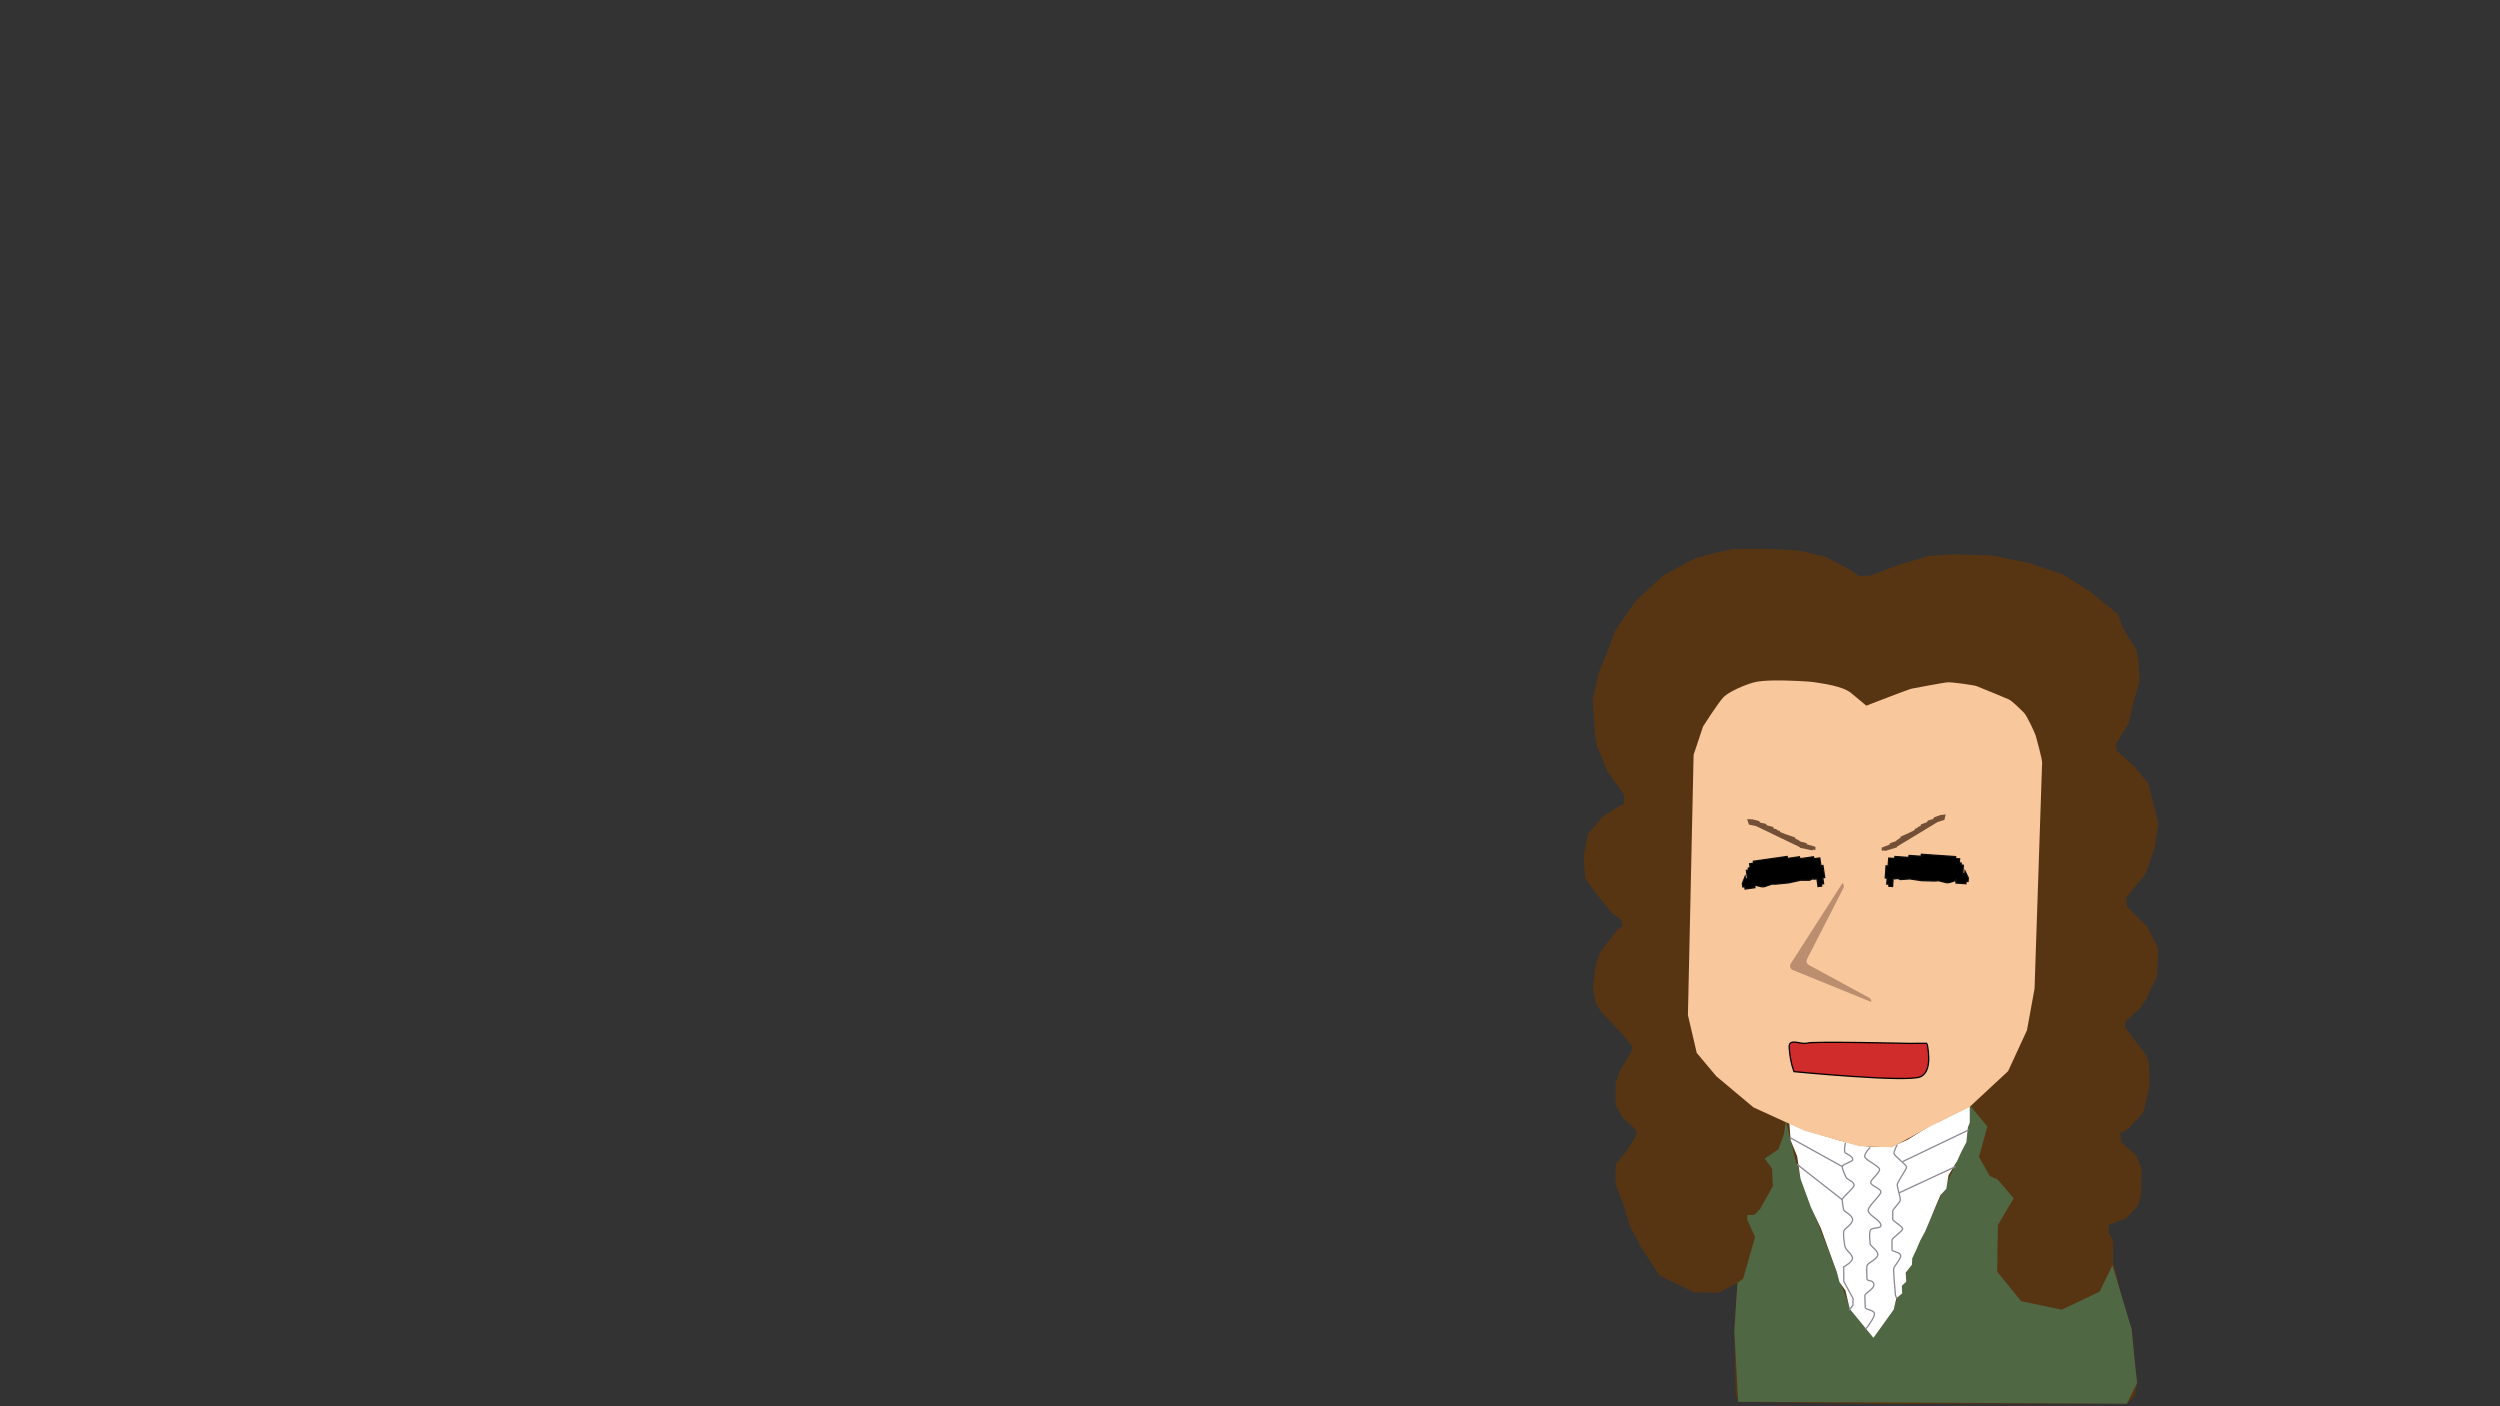 <?xml version="1.0" encoding="UTF-8"?>
<svg id="Layer_1" data-name="Layer 1" xmlns="http://www.w3.org/2000/svg" version="1.1" viewBox="0 0 1920 1080">
  <rect x="0" y="0" width="1920" height="1080" fill="#333333" stroke="none"/>
  <defs>
    <style>
      .cls-1 {
        fill: #724f35;
      }

      .cls-1, .cls-2, .cls-3, .cls-4, .cls-5 {
        stroke-width: 0px;
      }

      .cls-2 {
        fill: #583512;
      }

      .cls-3 {
        fill: #ba8e6e;
      }

      .cls-6 {
        stroke: #8d8894;
      }

      .cls-6, .cls-7 {
        fill: none;
      }

      .cls-6, .cls-7, .cls-8, .cls-9, .cls-10 {
        stroke-miterlimit: 10;
      }

      .cls-7, .cls-8 {
        stroke: #000;
      }

      .cls-8 {
        fill: #d12c2c;
      }

      .cls-4 {
        fill: #f8c79c;
      }

      .cls-5 {
        fill: #4f6743;
      }

      .cls-9 {
        fill: #000;
        stroke: #0c0c0c;
      }

      .cls-10 {
        fill: #fff;
        stroke: #fff;
      }
    </style>
  </defs>
  <polygon class="cls-2" points="1247.45 610.38 1234.7 592.62 1226.29 572.51 1224.83 561.73 1223.19 537.78 1227.94 516.38 1234.34 501.21 1240.55 484.21 1256.1 461.72 1277.67 441.79 1302.17 428.63 1314.97 425.15 1331.24 421.68 1355.74 421.5 1381.33 422.78 1401.99 427.71 1420.46 437.4 1427.4 442.34 1436.18 442.16 1459.03 433.56 1481.52 426.98 1500.17 425.7 1529.97 426.62 1557.76 432.28 1584.27 441.24 1604.75 454.04 1626.5 471.59 1630.71 482.93 1640.58 498.83 1642.41 507.43 1643.14 523.33 1638.21 540.34 1634.91 555.14 1625.22 571.05 1625.41 576.17 1640.22 589.7 1649.91 601.77 1653.93 617.67 1657.59 632.66 1654.84 651.13 1647.71 671.06 1633.09 689.16 1633.27 695.92 1649.36 712.01 1657.59 728.83 1656.67 749.65 1648.08 767.59 1643.87 773.81 1632.72 784.23 1631.81 788.62 1641.13 801.05 1648.26 810.55 1650.27 816.41 1650.82 833.59 1647.71 847.67 1645.88 854.62 1634 867.23 1628.33 870.16 1628.88 876.74 1633.27 880.94 1640.58 887.34 1644.79 897.95 1644.42 917.33 1641.68 926.28 1632.54 935.79 1619.56 940.73 1619.37 946.58 1623.03 953.16 1622.66 968.34 1625.96 981.68 1630.34 1002.34 1637.11 1020.81 1638.21 1032.69 1639.67 1047.5 1641.31 1062.13 1639.67 1072 1633.45 1078.03 1581.16 1078.03 1517.17 1078.03 1447.33 1078.4 1334.89 1076.57 1333.07 1070.54 1331.97 1022.09 1332.57 1009.49 1334.38 985.27 1319.43 992.85 1300.88 992.38 1274.83 979.87 1260.62 958.36 1251.54 940.82 1246.77 924.74 1240.92 909.99 1240.86 894.17 1248.58 884.93 1256.53 872.36 1256.7 868.24 1252.06 863.62 1246.34 858.46 1240.92 849.04 1240.88 831.7 1243.92 822.55 1249.19 813.78 1253.4 807.18 1253.4 803.3 1245.43 793.71 1229.04 776.27 1225.58 770.32 1223.41 758.63 1225.56 741.34 1228.7 731.67 1242.69 713.36 1245.98 711.42 1245.36 706.62 1237.74 701.03 1227.7 688.5 1217.56 675.15 1216.24 658.3 1219.54 640.69 1231.08 626.91 1243.57 619.24 1247.21 617.43 1247.45 610.38"/>
  <polygon class="cls-5" points="1371.55 860.46 1370.01 871 1365.83 882.67 1355.26 889.78 1360.88 897.34 1361.58 910.9 1351.73 928.57 1347.19 933.07 1341.92 933.07 1341.92 936.82 1347.89 950.02 1338.74 982 1334.38 985.27 1331.97 1022.09 1334.89 1076.57 1633.45 1078.03 1641.31 1062.13 1639.67 1047.5 1637.11 1020.81 1622.38 971.7 1612.52 992 1583.47 1005.84 1552.23 999.33 1533.85 976.66 1534.36 940.88 1546.48 920.21 1534.1 905.86 1528.09 903.2 1519.85 888.48 1526.34 865.15 1512.46 848.53 1509.72 876.96 1467.59 968.33 1453.9 1005.57 1438.77 1026.61 1421.14 1005.08 1408.45 971.14 1391.28 927.01 1378.61 889.68 1371.55 860.46"/>
  <polygon class="cls-10" points="1374.75 863.09 1386.16 868.53 1411.74 876.1 1428.1 880.31 1436.41 881.17 1453.03 881.17 1465.1 875.87 1471.14 872.13 1482.6 864.92 1491.34 861 1504.46 853.78 1507.38 850.46 1512.27 850.46 1512.27 857.54 1512.27 862.12 1510.8 865.82 1509.72 876.96 1505.59 884.95 1502.66 891.38 1495.97 902.37 1494.27 912.76 1489.89 917.52 1485.7 927.27 1481.51 937.44 1477.95 945.74 1474.18 952.79 1471.25 959.64 1468.11 966.28 1467.88 971.06 1463.08 977.27 1463.47 984.13 1460.14 987.24 1460.33 993.06 1455.95 996.78 1453.9 1005.57 1438.77 1026.61 1421.14 1005.08 1417.73 990.83 1413.19 984.37 1411.13 976.68 1405.78 962.11 1398.99 943.38 1391.28 927.01 1383.33 905.3 1380.69 887.84 1375.75 875.77 1374.75 863.09"/>
  <path class="cls-6" d="M1417.33,877.53s-1.6,7.1,0,7.98,5.94,2.88,5.6,5.23c-.58,1.61-8.1,3.52-8.11,5.18,0,1.66,2.15,6.93,3.07,8.43.92,1.5,6.12,3.26,6.07,5.78s-9.31,9.45-9.15,11.27.58,7.65,1.65,8.54,6.71,3.82,6.31,7.11-5.8,6.36-6.59,8.07c-.79,1.71,0,7.3.51,11.19.52,3.89,5.11,6.04,5.95,9.38.84,3.35-6.67,7.23-6.67,7.23l.07,11.19,7.15,13.21-.13,5.1-1.96,2.68-.92,1.03"/>
  <path class="cls-6" d="M1436.41,881.17s-4.35,4.18-4.35,6.96,11.45,7.25,11.45,10.1-6.79,7.47-6.81,9.94c-.02,2.46,7.54,4.51,7.85,7.05.32,2.54-9.86,10.84-9.77,14.42.08,3.58,9.31,7.46,9.77,11.06.47,3.6-7.11,1.27-8.17,4.33-1.06,3.06-.17,7.24-.16,9.77,0,2.53,5.64,4.89,5.93,8.49.29,3.6-7.38,6.3-8.17,8.5-.79,2.2-.12,7.87-.16,10.26-.04,2.39,4.94.45,5.29,4.33s-6.96,6.58-6.89,8.65c.07,2.07.12,7.17.32,9.13.2,1.96,7.04,1.74,7.05,4.81.01,3.07-5.45,10.1-5.45,10.1l-1.59,1.86"/>
  <path class="cls-6" d="M1457.07,879.01s-2.81,5.52-2.52,7.01c.28,1.49,9.67,8.81,9.74,10.19.07,1.38-6.98,11.7-7.21,13.32s2.6,10.53,2.36,12.21-5.83,7.09-5.83,8.32.02,5.44,0,6.52c-.02,1.08,7.59,5.19,7.63,7.07.04,1.88-8.18,7.15-8.18,8.6s.02,6.76,0,7.77,5.79,1.63,6.66,3.88c.87,2.25-5.14,8.55-5.41,10.4s1.39,20.53,1.39,20.53l1.18,2.7"/>
  <line class="cls-6" x1="1414.83" y1="895.91" x2="1374.75" y2="873.71"/>
  <line class="cls-6" x1="1414.83" y1="921.39" x2="1380.16" y2="894.24"/>
  <line class="cls-6" x1="1461.24" y1="892.08" x2="1511.91" y2="867.81"/>
  <line class="cls-6" x1="1458.38" y1="916.16" x2="1501.91" y2="895.91"/>
  <path class="cls-4" d="M1296.33,779.59l4.36-199.89,7.26-21.78s12.09-19.01,15.97-22.75c3.88-3.74,15.43-9.09,23.23-11.13,7.81-2.04,24.72-1.37,24.72-1.37,0,0,16.29.38,22.23,1.37,5.94.98,21.16,2.87,27.59,8.23,6.43,5.36,11.62,9.68,11.62,9.68,0,0,32.74-12.69,34.85-13.07s23.78-4.49,27.1-4.84,20.88,2.13,22.75,2.9,21.8,8.81,24.68,10.16,9.16,7.79,11.62,10.16,8.84,16.42,9.2,17.91c.35,1.49,4.92,17.86,4.84,20.33-.08,2.46-5.81,173.76-5.81,173.76l-5.81,31.94-14.52,31.46-29.93,27.8-29.68,14.46-29.56,16.25-24.94-.86-41.94-11.78-39.5-18.07-28.56-23.93-15-17.91-6.78-29.04Z"/>
  <path class="cls-9" d="M1338.13,678.5l.38,2.68,1.47-.21.26,1.81,7.56-1.08-.47-3.28c.16.53.32,1.05.48,1.58h1c1.33.33,2.67.67,4,1h2c2-.67,4-1.33,6-2h3c3.33-.33,6.67-.67,10-1,3-.67,6-1.33,9-2h7c.67-.33,1.33-.67,2-1,.65.05,1.29.11,1.94.16l1.67-.24.85,5.95,2.81-.4-.22-1.54,1.67-.24-.65-4.55,1.47-.21-1.31-9.23-1.53.29-.93-6.08-4.41.63-.42-1.51-10.43,1.48-.35-1.52-9.16,1.3-.29-1.53-3.01.43-3.14.45-2.94.42-3.21.46-13.64,1.94.14,1.48-3.01.43.43,3.01-1.45.34.21,1.47-1.66.3.82,6.23-1.47.21-.32-1.8c-.7,1.78-1.4,3.57-2.1,5.35Z"/>
  <path class="cls-9" d="M1511.64,674.26l-.19,2.7-1.49-.1-.13,1.82-7.66-.53.23-3.3c-.12.54-.24,1.07-.37,1.61l-1,.07c-1.31.43-2.63.86-3.94,1.28l-2.01.14c-2.06-.52-4.11-1.04-6.17-1.56l-3.01.22c-3.37-.09-6.74-.19-10.11-.28-3.06-.45-6.12-.9-9.18-1.35l-3.01.22-3.01.22-1,.07c-.69-.28-1.39-.57-2.08-.85-.64.1-1.29.2-1.93.3l-1.7-.12-.41,6-2.85-.2.11-1.55-1.7-.12.32-4.58-1.49-.1.64-9.3,1.56.18.49-6.13,4.48.31.31-1.54,10.58.73.24-1.54,9.29.64.17-1.55,3.05.21,3.19.22,2.98.21,3.26.22,13.84.96-.03,1.49,3.05.21-.21,3.03,1.48.24-.1,1.48,1.69.18-.36,6.27,1.49.1.19-1.82c.83,1.73,1.67,3.46,2.5,5.18Z"/>
  <path class="cls-8" d="M1387.7,801.09c4.44-1.48,79.25.26,79.25.26,0,0,13.42-.23,13.13,0-.3.23,5.2,21.21-5.26,25.65-10.46,4.44-97-4-97-4,0,0-3-7-3.73-18.56-.49-7.8,9.18-1.87,13.62-3.35Z"/>
  <path class="cls-3" d="M1415.18,677.94l-39.9,62.2c-1.11,1.73-.38,4.05,1.53,4.83l60.46,24.56-.21-1.05c-.19-.96-.8-1.79-1.66-2.26l-46.28-25.16h0c-1.57-.85-2.17-2.8-1.36-4.39l.3-.58,27.64-53.96c.46-.89.48-1.95.07-2.86l-.6-1.32Z"/>
  <path class="cls-3" d="M1377.53,743.2"/>
  <polygon class="cls-1" points="1493.29 629.71 1488.11 631.29 1456.76 650.29 1456.9 650.74 1447.63 653.57 1446.92 653.01 1445.33 653.54 1445.01 651.05 1451.52 648.47 1451.28 647.68 1455.91 646.07 1456.92 645.1 1459.56 643.39 1459.63 642.55 1466.05 639.69 1470.48 637.43 1470.57 636.63 1472.98 635.62 1472.62 635.14 1475.01 634.41 1475.27 633.11 1479.69 631.54 1480.69 630.18 1484.58 629 1485.57 627.61 1490.29 625.94 1494.28 625.46 1493.29 629.71"/>
  <polygon class="cls-1" points="1343.18 633.28 1348.6 634.4 1382.28 650.61 1382.18 651.08 1391.87 653.09 1392.54 652.47 1394.19 652.86 1394.28 650.35 1387.42 648.35 1387.58 647.54 1382.73 646.33 1381.61 645.46 1378.76 643.98 1378.61 643.15 1371.81 640.85 1367.09 638.98 1366.93 638.2 1364.38 637.4 1364.7 636.89 1362.2 636.37 1361.82 635.09 1357.17 633.91 1356.02 632.65 1351.96 631.81 1350.82 630.51 1345.86 629.26 1341.77 629.12 1343.18 633.28"/>
  <path class="cls-7" d="M1693.2,595.67"/>
</svg>